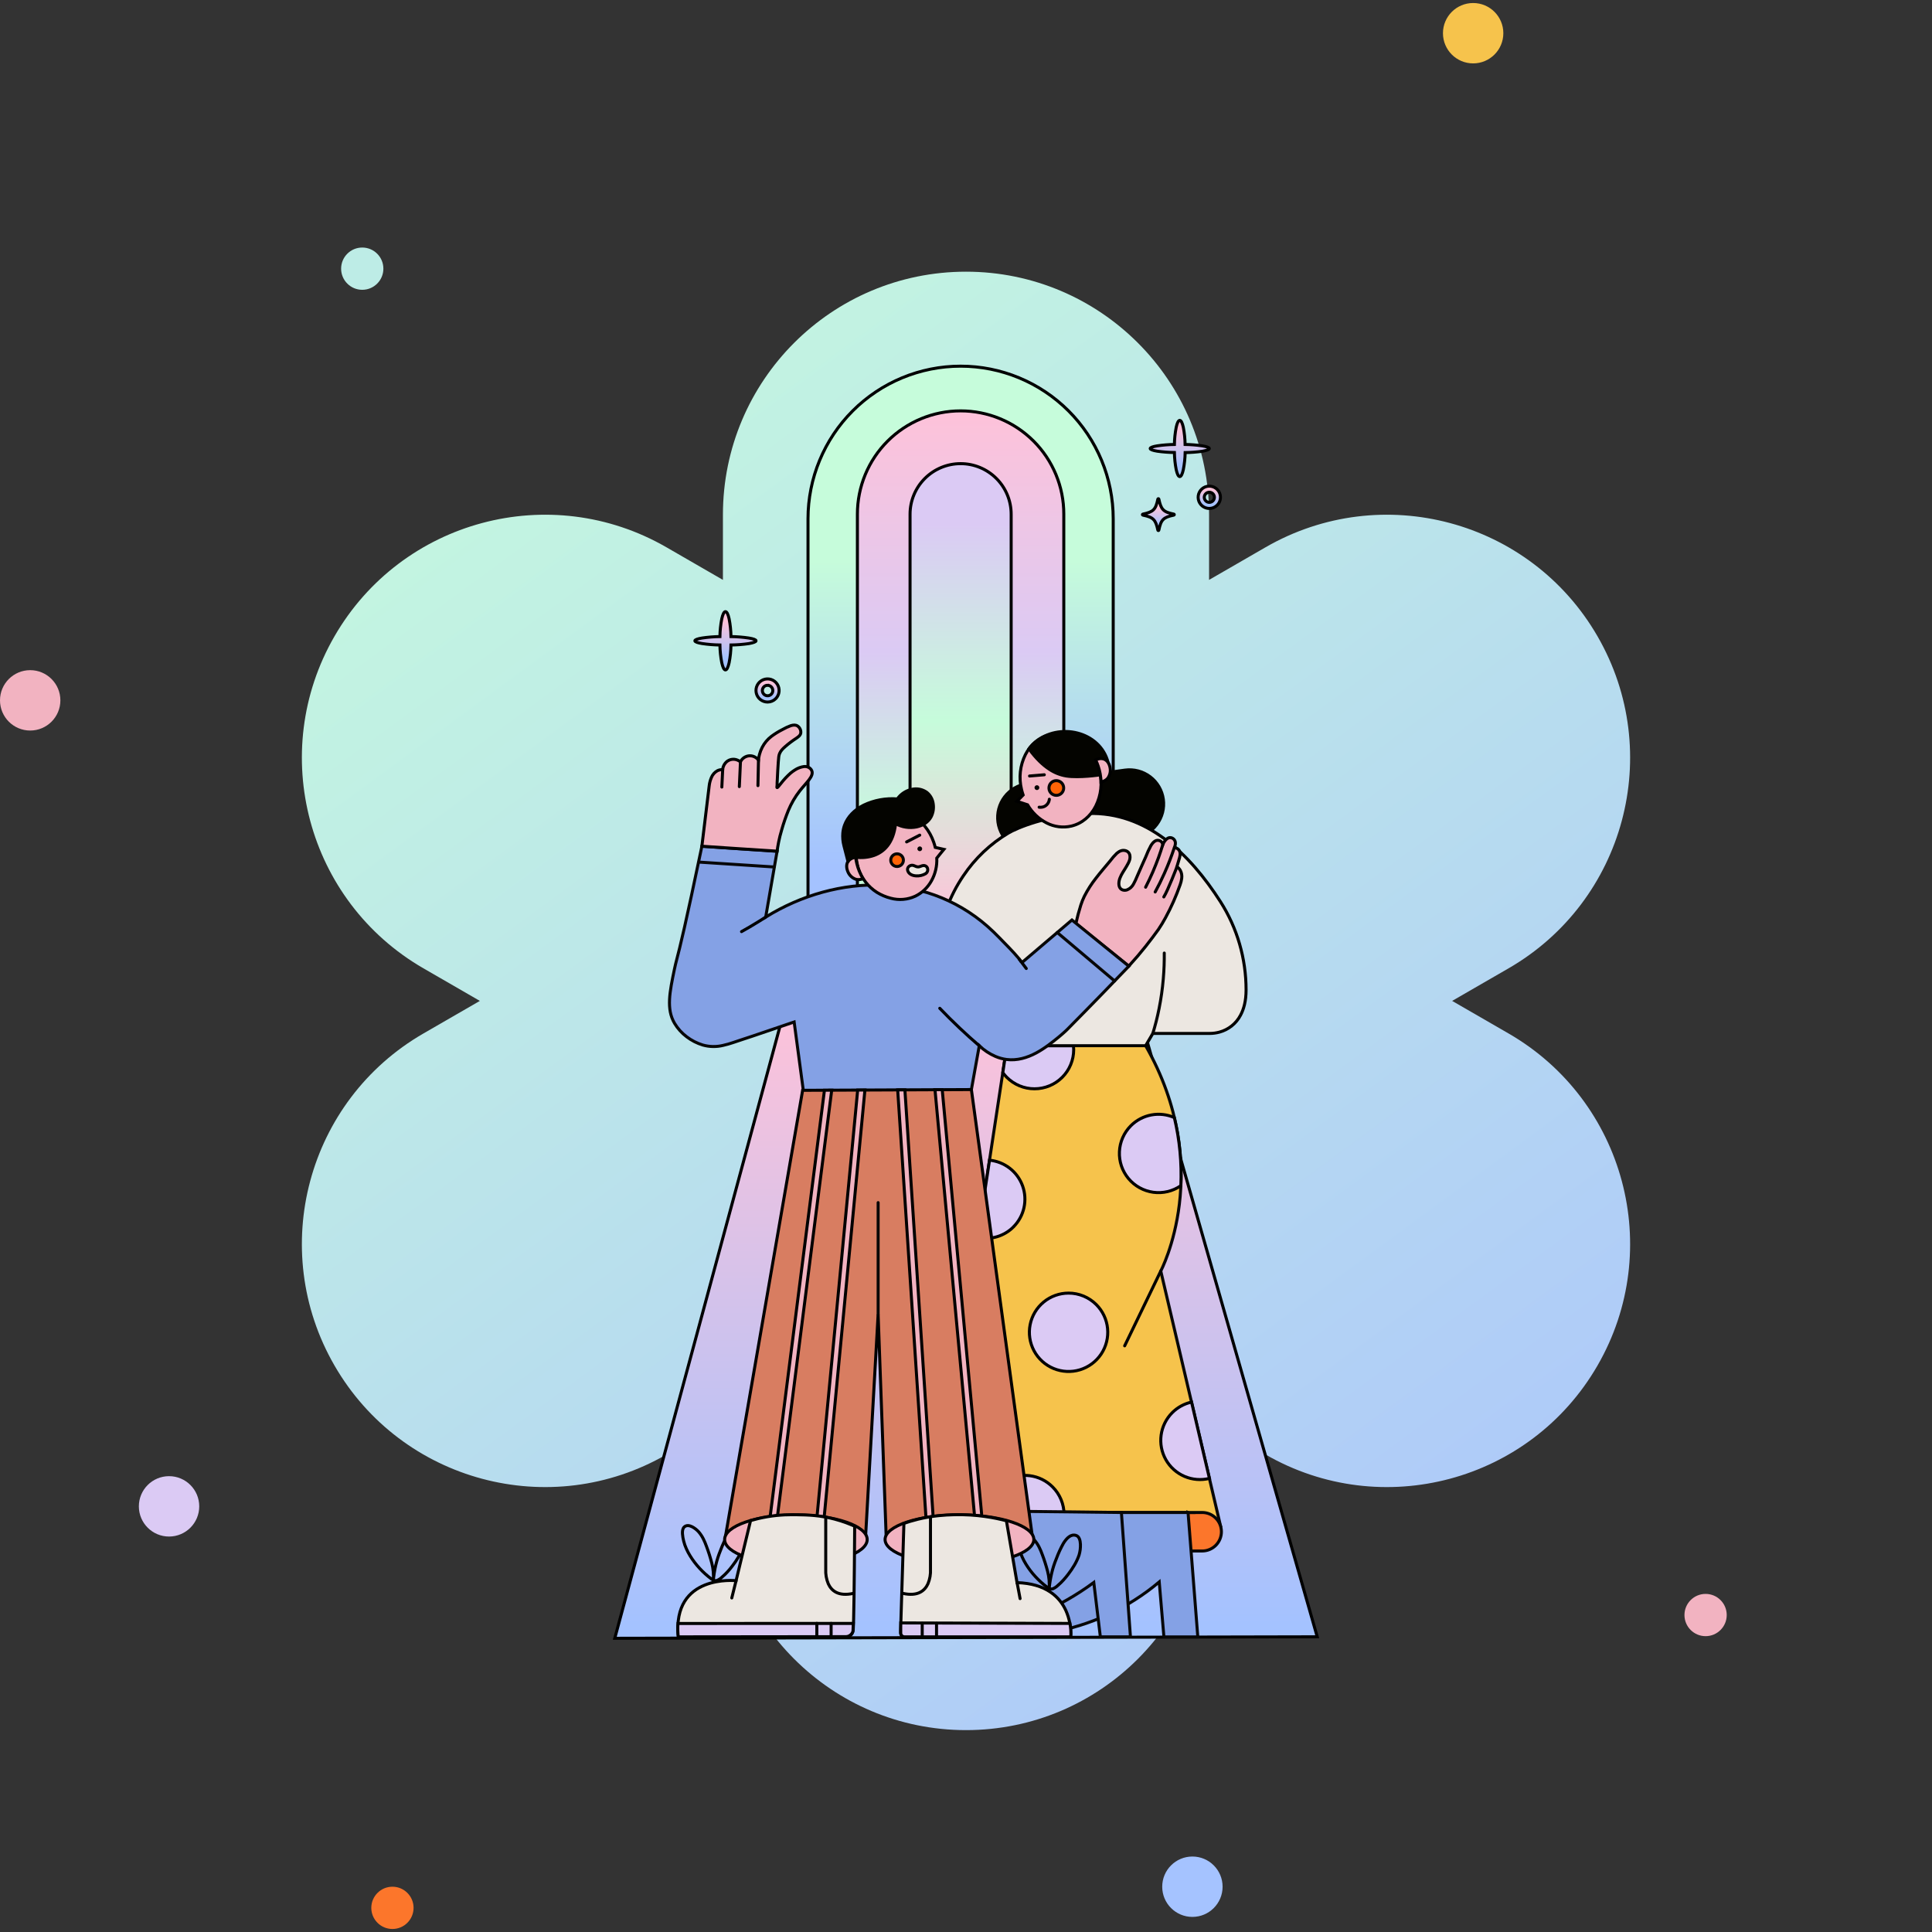 <svg width="640" height="640" viewBox="0 0 640 640" fill="none" xmlns="http://www.w3.org/2000/svg">
<rect x="0" y="0" width="640" height="640" fill="#333333" stroke="none"/>
<path fill-rule="evenodd" clip-rule="evenodd" d="M239.479 170.521C239.479 126.05 275.53 90 320 90C364.47 90 400.521 126.05 400.521 170.521V192.096L419.206 181.308C457.718 159.073 506.964 172.268 529.199 210.781C551.434 249.293 538.239 298.539 499.726 320.774L481.041 331.562L499.726 342.349C538.238 364.585 551.434 413.83 529.199 452.343C506.963 490.855 457.718 504.05 419.205 481.815L400.521 471.028V492.603C400.521 537.074 364.47 573.124 320 573.124C275.53 573.124 239.479 537.074 239.479 492.603V471.028L220.795 481.815C182.282 504.05 133.036 490.855 110.801 452.343C88.566 413.83 101.761 364.585 140.274 342.349L158.959 331.562L140.274 320.774C101.761 298.539 88.566 249.293 110.801 210.781C133.036 172.268 182.282 159.073 220.794 181.308L239.479 192.096V170.521Z" fill="url(#paint0_linear_484_2128)"/>
<path d="M318.214 121.297C331.619 121.297 344.476 126.622 353.956 136.1C363.436 145.579 368.763 158.434 368.765 171.84V305.6H267.662V171.84C267.664 158.434 272.991 145.579 282.471 136.1C291.951 126.622 304.808 121.297 318.214 121.297Z" fill="url(#paint1_linear_484_2128)" stroke="black" stroke-miterlimit="10" stroke-linecap="round"/>
<path d="M318.213 136.107C322.703 136.106 327.148 136.99 331.296 138.707C335.444 140.425 339.213 142.943 342.387 146.117C345.562 149.291 348.08 153.06 349.797 157.208C351.515 161.356 352.398 165.802 352.397 170.291V305.6H284.025V170.291C284.025 165.802 284.91 161.356 286.628 157.209C288.346 153.061 290.864 149.292 294.039 146.118C297.214 142.944 300.983 140.426 305.131 138.708C309.278 136.991 313.724 136.107 318.213 136.107Z" fill="url(#paint2_linear_484_2128)" stroke="black" stroke-miterlimit="10" stroke-linecap="round"/>
<path d="M318.214 153.589C320.413 153.588 322.591 154.021 324.623 154.862C326.655 155.704 328.501 156.937 330.056 158.492C331.612 160.047 332.845 161.894 333.687 163.926C334.528 165.958 334.961 168.136 334.96 170.335V305.6H301.467V170.335C301.468 165.894 303.233 161.635 306.373 158.495C309.514 155.355 313.773 153.59 318.214 153.589Z" fill="url(#paint3_linear_484_2128)" stroke="black" stroke-miterlimit="10" stroke-linecap="round"/>
<path d="M203.651 542.703C214.322 503.185 224.991 463.67 235.656 424.158C246.322 384.646 256.991 345.127 267.662 305.6H368.765L402.557 423.903L436.349 542.21L320 542.465L203.651 542.703Z" fill="url(#paint4_linear_484_2128)" stroke="black" stroke-miterlimit="10" stroke-linecap="round"/>
<path d="M375.695 277.532L359.521 279.772L343.346 282.016C340.374 282.426 337.36 281.639 334.967 279.828C332.575 278.017 330.999 275.33 330.586 272.358C330.383 270.884 330.473 269.385 330.85 267.946C331.227 266.508 331.883 265.157 332.782 263.972C333.681 262.787 334.805 261.791 336.089 261.04C337.373 260.29 338.793 259.8 340.266 259.598L356.441 257.358L372.611 255.114C375.583 254.704 378.597 255.491 380.989 257.302C383.382 259.113 384.958 261.8 385.371 264.772C385.78 267.745 384.993 270.758 383.182 273.151C381.372 275.544 378.685 277.119 375.713 277.532H375.695Z" fill="#040400" stroke="#040400" stroke-miterlimit="10"/>
<path d="M333.543 346.406L321.478 425.9L309.409 505.395H404.295L394.408 463.217L384.522 421.038C384.522 421.038 389.04 412.489 390.682 398.889C392.323 385.288 391.056 366.628 379.51 346.406" fill="#F6C34C"/>
<path d="M333.543 346.406L321.478 425.9L309.409 505.395H404.295L394.408 463.217L384.522 421.038C384.522 421.038 389.04 412.489 390.682 398.889C392.323 385.288 391.056 366.628 379.51 346.406" stroke="#070707" stroke-miterlimit="10" stroke-linecap="round"/>
<path d="M374.608 372.92C372.318 375.211 370.968 378.276 370.823 381.512C370.677 384.749 371.747 387.922 373.822 390.41C375.898 392.897 378.828 394.519 382.038 394.956C385.248 395.393 388.505 394.615 391.17 392.773C391.502 385.191 390.778 377.6 389.018 370.218C386.624 369.164 383.967 368.859 381.395 369.341C378.824 369.823 376.458 371.07 374.608 372.92Z" fill="#DBCAF4" stroke="black" stroke-miterlimit="10" stroke-linecap="round"/>
<path d="M342.695 360.675C346.138 360.675 349.439 359.307 351.873 356.873C354.308 354.439 355.675 351.137 355.675 347.695C355.675 347.264 355.653 346.834 355.609 346.406H333.543L332.192 355.32C332.59 355.872 333.032 356.392 333.512 356.873C334.717 358.081 336.148 359.039 337.724 359.691C339.3 360.343 340.99 360.678 342.695 360.675Z" fill="#DBCAF4" stroke="black" stroke-miterlimit="10" stroke-linecap="round"/>
<path d="M335.712 406.426C337.452 404.686 338.661 402.489 339.199 400.088C339.738 397.688 339.583 395.184 338.753 392.868C337.923 390.553 336.452 388.521 334.511 387.009C332.571 385.497 330.241 384.568 327.792 384.329L323.903 409.959C326.01 410.396 328.192 410.303 330.254 409.689C332.316 409.074 334.193 407.958 335.717 406.439L335.712 406.426Z" fill="#DBCAF4" stroke="black" stroke-miterlimit="10" stroke-linecap="round"/>
<path d="M353.977 428.36C350.974 428.36 348.064 429.401 345.742 431.306C343.421 433.212 341.832 435.863 341.246 438.808C340.661 441.753 341.114 444.81 342.53 447.459C343.946 450.107 346.236 452.183 349.01 453.332C351.785 454.481 354.872 454.633 357.745 453.761C360.619 452.889 363.101 451.048 364.77 448.551C366.438 446.054 367.189 443.056 366.895 440.067C366.6 437.079 365.279 434.285 363.155 432.161C361.951 430.955 360.52 429.998 358.945 429.345C357.37 428.693 355.682 428.358 353.977 428.36Z" fill="#DBCAF4" stroke="black" stroke-miterlimit="10" stroke-linecap="round"/>
<path d="M388.323 467.96C386.315 469.966 385.02 472.576 384.636 475.389C384.253 478.202 384.802 481.063 386.2 483.534C387.598 486.005 389.767 487.95 392.376 489.07C394.985 490.19 397.889 490.424 400.643 489.736L394.716 464.462C392.295 464.993 390.076 466.207 388.323 467.96Z" fill="#DBCAF4" stroke="black" stroke-miterlimit="10" stroke-linecap="round"/>
<path d="M348.692 492.569C346.656 490.521 343.994 489.212 341.129 488.847C338.264 488.482 335.359 489.083 332.874 490.555C330.39 492.027 328.467 494.286 327.41 496.974C326.353 499.661 326.223 502.625 327.04 505.395H351.957C352.303 504.21 352.479 502.982 352.481 501.747C352.485 500.044 352.152 498.356 351.502 496.781C350.852 495.206 349.897 493.774 348.692 492.569Z" fill="#DBCAF4" stroke="black" stroke-miterlimit="10" stroke-linecap="round"/>
<path d="M333.543 346.405H379.501L380.698 344.373L381.891 342.34H400.709C401.811 342.338 402.907 342.19 403.97 341.9C405.453 341.498 406.837 340.794 408.035 339.832C409.234 338.871 410.221 337.672 410.935 336.312C412.035 334.279 412.779 331.56 412.779 327.925C412.782 322.774 412.056 317.649 410.623 312.701C409.193 307.752 407.059 303.034 404.287 298.692C399.222 290.772 393.089 283.292 385.807 277.911C378.525 272.529 370.125 269.177 360.507 269.485C354.59 269.676 348.723 270.632 343.052 272.327C338.476 273.7 335.325 275.196 334.102 275.922C328.115 279.482 322.996 284.333 319.12 290.121C316.816 293.513 314.945 297.181 313.55 301.037C316.879 308.599 320.213 316.161 323.551 323.723C326.889 331.286 330.22 338.846 333.543 346.405Z" fill="#ECE7E1" stroke="black" stroke-miterlimit="10" stroke-linecap="round"/>
<path d="M364.264 255.471C363.389 251.557 361.155 248.08 357.959 245.659C354.98 243.459 351.359 242.535 347.777 243.375C344.196 244.215 341.371 246.666 339.677 249.975C337.892 253.565 337.441 257.673 338.405 261.565C338.476 261.873 338.555 262.172 338.643 262.471C338.731 262.77 338.828 263.065 338.924 263.351L337.899 264.403L336.874 265.45L338.634 266.022L340.394 266.598C341.887 269.171 344.086 271.263 346.73 272.626C349.235 273.915 352.114 274.279 354.861 273.656C358.434 272.815 361.268 270.36 362.962 267.056C364.756 263.471 365.217 259.365 364.264 255.471Z" fill="#F2B3C1" stroke="black" stroke-miterlimit="10" stroke-linecap="round"/>
<path d="M344.275 260.751C344.318 260.957 344.278 261.172 344.165 261.349C344.047 261.526 343.866 261.651 343.659 261.697C343.556 261.718 343.449 261.719 343.346 261.7C343.242 261.68 343.144 261.64 343.056 261.582C342.968 261.526 342.892 261.453 342.833 261.366C342.774 261.28 342.733 261.183 342.713 261.081C342.691 260.978 342.69 260.872 342.709 260.769C342.728 260.666 342.767 260.568 342.825 260.48C342.882 260.392 342.956 260.317 343.042 260.257C343.129 260.198 343.226 260.156 343.329 260.135C343.431 260.113 343.537 260.112 343.64 260.131C343.743 260.15 343.841 260.19 343.929 260.247C344.017 260.304 344.093 260.378 344.152 260.464C344.211 260.551 344.253 260.648 344.275 260.751Z" fill="#040400"/>
<path d="M347.61 264.759C347.58 265.062 347.504 265.359 347.386 265.639C347.163 266.179 346.783 266.639 346.295 266.959C345.909 267.208 345.467 267.359 345.01 267.399C344.75 267.432 344.487 267.432 344.227 267.399" stroke="black" stroke-miterlimit="10" stroke-linecap="round"/>
<path d="M341.05 257.063L343.492 256.861L345.938 256.654" stroke="black" stroke-miterlimit="10" stroke-linecap="round"/>
<path d="M352.305 260.531C352.372 260.843 352.377 261.166 352.318 261.48C352.26 261.794 352.14 262.093 351.966 262.361C351.791 262.63 351.565 262.861 351.301 263.042C351.037 263.223 350.74 263.351 350.426 263.417C350.113 263.483 349.789 263.487 349.475 263.428C349.16 263.369 348.859 263.249 348.591 263.074C348.188 262.811 347.871 262.434 347.682 261.99C347.492 261.547 347.438 261.058 347.527 260.584C347.615 260.111 347.842 259.674 348.179 259.329C348.516 258.984 348.947 258.747 349.418 258.647C350.051 258.515 350.711 258.639 351.253 258.991C351.522 259.164 351.754 259.39 351.934 259.655C352.115 259.919 352.241 260.217 352.305 260.531Z" fill="#FF6406" stroke="#070707" stroke-miterlimit="10" stroke-linecap="round"/>
<path d="M398.232 513.786H315.424C314.586 513.786 313.757 513.621 312.983 513.3C312.209 512.979 311.506 512.509 310.914 511.917C310.322 511.324 309.853 510.621 309.532 509.847C309.212 509.073 309.048 508.244 309.048 507.406C309.048 506.568 309.212 505.739 309.532 504.965C309.853 504.192 310.322 503.488 310.914 502.896C311.507 502.304 312.21 501.835 312.983 501.514C313.757 501.194 314.587 501.03 315.424 501.03H398.232C399.069 501.03 399.899 501.194 400.672 501.514C401.446 501.835 402.149 502.304 402.741 502.896C403.334 503.488 403.803 504.192 404.123 504.965C404.444 505.739 404.608 506.568 404.608 507.406C404.608 508.244 404.444 509.073 404.123 509.847C403.803 510.621 403.334 511.324 402.742 511.917C402.15 512.509 401.447 512.979 400.673 513.3C399.899 513.621 399.07 513.786 398.232 513.786Z" fill="#FC762B" stroke="#070707" stroke-miterlimit="10" stroke-linecap="round"/>
<path d="M340.847 248.061C343.219 251.335 345.507 253.46 347.606 254.828C349.302 255.969 351.224 256.732 353.242 257.063C355.345 257.389 358.139 257.297 360.405 257.125C362.671 256.953 364.414 256.685 364.414 256.685C364.414 256.685 364.343 256.337 364.242 255.871C364.141 255.405 364.013 254.828 363.894 254.371C363.806 254.036 363.688 253.64 363.534 253.191C363.38 252.743 363.182 252.25 362.935 251.717C363.184 251.564 363.454 251.447 363.736 251.37C364.262 251.22 364.82 251.22 365.346 251.37C365.808 251.498 366.232 251.735 366.583 252.061C366.784 252.241 366.958 252.448 367.102 252.677C365.782 247.427 361.672 244.044 356.925 242.825C352.177 241.606 346.77 242.548 342.805 245.949C342.394 246.299 342.008 246.677 341.648 247.08C341.322 247.436 341.058 247.775 340.847 248.061Z" fill="#040400" stroke="#040400" stroke-miterlimit="10"/>
<path d="M393.555 501.03L395.174 521.64L396.789 542.241H385.56C385.302 539.208 385.044 536.175 384.786 533.141C384.527 530.108 384.269 527.075 384.011 524.042C373.628 532.791 361.085 538.589 347.694 540.828C342.462 541.715 337.157 542.086 331.854 541.937C335.811 539.738 339.526 537.13 342.937 534.153C347.94 529.796 352.194 524.647 355.53 518.912C357.313 515.835 358.82 512.606 360.031 509.263C361.004 506.581 361.789 503.834 362.381 501.043H393.586L393.555 501.03Z" fill="#84A1E5" stroke="#070707" stroke-miterlimit="10" stroke-linecap="round"/>
<path d="M371.001 290.86C370.882 291.167 370.791 291.483 370.728 291.806C370.662 292.13 370.631 292.461 370.635 292.791C370.642 293.073 370.686 293.353 370.767 293.623C370.847 293.889 370.986 294.134 371.172 294.34C371.445 294.628 371.806 294.817 372.197 294.877C372.594 294.944 373.002 294.907 373.381 294.771C374.279 294.406 375.021 293.736 375.475 292.879C375.944 292.027 376.357 291.145 376.712 290.239L378.124 287.019C378.595 285.945 379.07 284.876 379.559 283.811C380.037 282.539 380.605 281.303 381.257 280.111C382.049 278.821 383.079 277.911 384.377 278.584C384.627 278.722 384.833 278.928 384.971 279.178C385.074 279.351 385.153 279.537 385.204 279.732C385.386 279.31 385.618 278.911 385.895 278.544C386.335 277.959 386.986 277.396 387.787 277.484C388.194 277.531 388.572 277.72 388.856 278.016C389.14 278.312 389.316 278.695 389.357 279.103C389.376 279.358 389.36 279.614 389.309 279.864C389.242 280.201 389.136 280.529 388.992 280.841C389.049 280.705 389.278 280.762 389.511 280.841C389.698 280.927 389.878 281.023 390.053 281.131C390.273 281.27 390.461 281.455 390.603 281.673C390.744 281.89 390.842 282.132 390.893 282.385C390.943 282.669 390.952 282.958 390.919 283.243C390.888 283.531 390.832 283.815 390.752 284.093C390.616 284.594 390.466 285.087 390.312 285.584C390.158 286.081 390.017 286.579 389.872 287.085C390.069 287.225 390.253 287.383 390.422 287.555C390.645 287.786 390.839 288.043 390.999 288.321C391.422 289.122 391.584 290.037 391.461 290.935C391.37 291.668 391.194 292.389 390.937 293.082C389.621 296.845 388.002 300.496 386.097 303.998C385.374 305.349 384.58 306.661 383.717 307.927C382.533 309.582 381.138 311.447 379.51 313.498C377.882 315.548 376.025 317.735 373.927 320.036L361.866 310.352L356.406 305.952C356.406 305.952 356.547 305.327 356.714 304.632C356.881 303.937 357.07 303.145 357.154 302.823C357.449 301.803 357.726 300.808 358.034 299.823C358.353 298.825 358.742 297.852 359.2 296.91C360.301 294.752 361.614 292.709 363.12 290.811C364.594 288.897 366.2 287.067 367.731 285.215C368.404 284.307 369.149 283.455 369.958 282.667C370.838 281.906 371.85 281.435 373.038 281.849C373.328 281.947 373.589 282.116 373.798 282.341C374.006 282.565 374.157 282.837 374.235 283.133C374.386 283.736 374.363 284.369 374.169 284.959C374.053 285.315 373.906 285.66 373.729 285.989C373.557 286.323 373.372 286.649 373.187 286.97C372.835 287.591 372.417 288.215 372.021 288.862C371.619 289.495 371.277 290.163 371.001 290.86Z" fill="#F2B3C1" stroke="black" stroke-miterlimit="10" stroke-linecap="round"/>
<path d="M373.944 320.067L364.519 312.415L355.09 304.759L346.73 311.883L338.37 319.002C338.678 318.743 336.61 316.384 334.318 313.991C332.025 311.597 329.596 309.151 329.174 308.759C318.777 298.679 305.854 293.768 292.526 293.209C279.199 292.651 265.528 296.452 253.648 303.8L255.531 292.901L257.419 282.003L244.962 281.167L232.51 280.331C229.765 293.473 227.987 301.697 226.716 307.307C225.444 312.917 224.687 315.909 223.988 318.584C223.961 318.681 223.886 318.967 223.785 319.394C223.684 319.821 223.552 320.388 223.416 321.044C222.624 324.859 221.937 328.159 221.796 331.102C221.656 334.046 222.06 336.615 223.451 338.978C224.487 340.711 225.85 342.226 227.464 343.44C229.066 344.664 230.875 345.591 232.805 346.177C235.008 346.801 237.336 346.842 239.559 346.295C241.759 345.825 243.893 344.975 246.12 344.271C247 343.985 247.558 343.809 249.068 343.299C250.577 342.789 253.058 341.953 257.824 340.329L260.82 339.308L263.073 338.547C263.659 342.868 264.237 347.187 264.806 351.505C265.375 355.823 265.953 360.141 266.54 364.459L293.86 364.384L321.184 364.305C321.715 361.327 322.248 358.347 322.785 355.364C323.322 352.381 323.86 349.395 324.4 346.405C325.964 347.9 327.782 349.104 329.768 349.961C330.945 350.464 332.186 350.803 333.455 350.968C336.975 351.408 340.306 350.379 343.241 348.808C346.176 347.237 348.723 345.147 350.721 343.528C351.552 342.855 352.252 342.208 352.802 341.719C353.352 341.231 353.748 340.809 353.972 340.58C357.616 336.901 361.378 333.056 364.849 329.487C368.321 325.919 371.48 322.632 373.944 320.067Z" fill="#84A1E5" stroke="#070707" stroke-miterlimit="10" stroke-linecap="round"/>
<path d="M385.203 279.745C384.763 281.145 384.323 282.601 383.765 284.101C383.206 285.602 382.612 287.151 381.93 288.739C381.534 289.654 381.133 290.542 380.729 291.401C380.324 292.259 379.91 293.091 379.501 293.896" stroke="black" stroke-miterlimit="10" stroke-linecap="round"/>
<path d="M388.992 280.854C388.552 282.174 388.072 283.534 387.531 284.942C386.99 286.35 386.387 287.806 385.723 289.293C385.224 290.408 384.719 291.48 384.209 292.51C383.699 293.535 383.184 294.525 382.669 295.471" stroke="black" stroke-miterlimit="10" stroke-linecap="round"/>
<path d="M389.885 287.12C389.885 287.12 389.137 289.082 388.218 291.313C387.298 293.544 386.211 296.047 385.529 297.121" stroke="black" stroke-miterlimit="10" stroke-linecap="round"/>
<path d="M337.631 317.722L338.797 319.275C339.188 319.79 339.576 320.309 339.967 320.828" stroke="black" stroke-miterlimit="10" stroke-linecap="round"/>
<path d="M311.31 334.011C312.34 335.09 313.409 336.18 314.518 337.28C315.626 338.38 316.772 339.49 317.954 340.611C319.045 341.645 320.128 342.639 321.201 343.607C322.275 344.575 323.335 345.504 324.387 346.406" stroke="black" stroke-miterlimit="10" stroke-linecap="round"/>
<path d="M245.64 308.609C246.52 308.125 247.4 307.624 248.28 307.105C249.16 306.585 250.058 306.046 250.973 305.485C251.413 305.213 251.853 304.935 252.293 304.663L253.56 303.84" stroke="black" stroke-miterlimit="10" stroke-linecap="round"/>
<path d="M371.48 501.03L372.976 521.627L374.477 542.227H364.506L363.419 533.221L362.333 524.214C359.485 526.315 356.515 528.247 353.44 530C344.767 534.924 335.333 538.367 325.527 540.186C321.313 540.97 317.049 541.454 312.767 541.633C314.827 540.309 316.802 538.857 318.68 537.286C320.93 535.4 323.03 533.34 324.959 531.126C329.375 526.055 332.864 520.246 335.268 513.966C336.925 509.675 338.105 505.214 338.788 500.665L355.152 500.837L371.48 501.03Z" fill="#84A1E5" stroke="#070707" stroke-miterlimit="10" stroke-linecap="round"/>
<path d="M284.36 287.806C283.276 284.227 283.308 280.402 284.453 276.841C285.623 273.225 287.973 270.096 291.642 268.794C295.087 267.571 298.783 268.094 301.973 269.933C305.405 271.977 307.998 275.174 309.291 278.953C309.396 279.248 309.493 279.547 309.581 279.833C309.669 280.119 309.748 280.427 309.819 280.713L311.244 281.039L312.67 281.365L311.491 282.799L310.32 284.26C310.448 286.882 309.838 289.487 308.56 291.779C307.35 293.977 305.493 295.748 303.241 296.853C300.689 298.04 297.8 298.288 295.083 297.552C293.457 297.142 291.903 296.484 290.476 295.603C287.614 293.771 285.458 291.022 284.36 287.806Z" fill="#F2B3C1" stroke="black" stroke-miterlimit="10" stroke-linecap="round"/>
<path d="M285.9 291.08C285.689 290.732 285.46 290.35 285.271 289.94C285.082 289.531 284.857 289.091 284.664 288.62C284.326 287.805 284.051 286.965 283.841 286.108C283.667 285.399 283.534 284.681 283.445 283.956C283.022 284.016 282.609 284.131 282.217 284.299C281.681 284.524 281.222 284.9 280.897 285.382C280.303 286.315 280.365 287.582 280.858 288.735C281.082 289.303 281.423 289.819 281.858 290.248C282.292 290.678 282.812 291.012 283.383 291.229C283.851 291.374 284.345 291.416 284.831 291.353C285.197 291.305 285.556 291.214 285.9 291.08Z" fill="#F2B3C1" stroke="black" stroke-miterlimit="10" stroke-linecap="round"/>
<path d="M303.94 281.453C304.016 281.648 304.167 281.806 304.358 281.893C304.501 281.957 304.66 281.976 304.815 281.95C304.97 281.924 305.113 281.852 305.228 281.745C305.342 281.637 305.422 281.498 305.457 281.345C305.493 281.192 305.482 281.032 305.427 280.885C305.351 280.689 305.201 280.531 305.009 280.445C304.813 280.366 304.594 280.366 304.397 280.445C304.299 280.486 304.209 280.545 304.133 280.621C304.058 280.696 303.998 280.786 303.957 280.885C303.882 281.066 303.876 281.268 303.94 281.453Z" fill="#040400"/>
<path d="M304.67 276.652L302.497 277.774L300.328 278.892" stroke="black" stroke-miterlimit="10" stroke-linecap="round"/>
<path d="M353.845 521.512C354.592 520.545 355.278 519.533 355.9 518.481C356.524 517.429 357.041 516.318 357.444 515.163C357.795 513.997 357.952 512.781 357.91 511.564C357.853 510.2 357.47 508.924 356.428 508.625C354.747 508.105 353.348 509.505 352.261 511.265C351.348 512.899 350.565 514.603 349.92 516.36C349.264 517.942 348.74 519.575 348.354 521.244C347.971 522.914 347.699 524.607 347.54 526.313C347.691 524.375 347.522 522.426 347.038 520.544C346.551 518.665 345.963 516.813 345.278 514.996C344.982 514.145 344.631 513.315 344.226 512.51C343.823 511.704 343.325 510.949 342.744 510.261C342.111 509.541 341.35 508.944 340.5 508.501C339.584 508.061 338.612 507.916 337.89 508.616C337.389 509.104 337.279 509.971 337.327 510.864C337.39 511.678 337.526 512.485 337.732 513.275C337.948 514.141 338.242 514.985 338.612 515.797C338.975 516.61 339.393 517.398 339.862 518.155C340.773 519.633 341.827 521.018 343.008 522.291C344.187 523.566 345.478 524.733 346.866 525.776C347.628 526.352 348.186 526.475 348.754 526.313C349.411 526.031 350.009 525.626 350.514 525.12C351.139 524.589 351.727 524.016 352.274 523.404C352.828 522.801 353.348 522.163 353.845 521.512Z" stroke="black" stroke-miterlimit="10" stroke-linecap="round"/>
<path d="M295.206 285.69C295.329 286.012 295.529 286.3 295.79 286.526C296.05 286.753 296.362 286.912 296.699 286.989C297.035 287.066 297.385 287.059 297.718 286.968C298.051 286.877 298.357 286.706 298.608 286.469C298.859 286.232 299.047 285.937 299.157 285.61C299.267 285.283 299.294 284.933 299.237 284.593C299.179 284.253 299.039 283.932 298.827 283.659C298.616 283.386 298.341 283.169 298.026 283.028C297.518 282.801 296.941 282.783 296.42 282.979C295.901 283.179 295.482 283.577 295.255 284.084C295.027 284.592 295.01 285.169 295.206 285.69Z" fill="#FF6406" stroke="#070707" stroke-miterlimit="10" stroke-linecap="round"/>
<path d="M242.595 518.753C243.343 517.786 244.031 516.774 244.654 515.722C245.279 514.671 245.795 513.56 246.194 512.404C246.547 511.238 246.706 510.022 246.665 508.805C246.608 507.441 246.225 506.165 245.182 505.866C243.501 505.347 242.102 506.746 241.015 508.506C240.103 510.141 239.319 511.845 238.67 513.601C238.018 515.184 237.496 516.817 237.108 518.485C236.723 520.154 236.451 521.848 236.294 523.554C236.445 521.618 236.274 519.67 235.788 517.79C235.302 515.91 234.714 514.058 234.028 512.241C233.731 511.39 233.38 510.558 232.977 509.751C232.572 508.946 232.075 508.191 231.494 507.503C230.86 506.782 230.097 506.185 229.245 505.743C228.335 505.303 227.362 505.157 226.636 505.857C226.135 506.345 226.025 507.212 226.077 508.105C226.14 508.92 226.276 509.727 226.482 510.517C226.696 511.383 226.99 512.227 227.362 513.038C227.725 513.851 228.143 514.639 228.612 515.396C229.522 516.875 230.576 518.26 231.758 519.532C232.937 520.809 234.228 521.977 235.617 523.021C236.378 523.593 236.937 523.717 237.504 523.554C238.163 523.275 238.761 522.87 239.264 522.361C239.889 521.832 240.477 521.26 241.024 520.65C241.579 520.043 242.12 519.405 242.595 518.753Z" stroke="black" stroke-miterlimit="10" stroke-linecap="round"/>
<path d="M302.84 286.781C303.051 286.89 303.27 286.981 303.496 287.054C303.722 287.131 303.96 287.168 304.2 287.164C304.484 287.142 304.762 287.07 305.022 286.953C305.283 286.837 305.558 286.76 305.841 286.724C306.159 286.686 306.48 286.766 306.743 286.947C307.007 287.128 307.196 287.399 307.275 287.709C307.363 288.018 307.351 288.347 307.241 288.649C307.131 288.951 306.929 289.21 306.664 289.39C305.685 289.967 304.553 290.23 303.421 290.143C302.228 290.059 301.128 289.584 300.728 288.528C300.614 288.254 300.595 287.95 300.675 287.664C300.754 287.378 300.928 287.128 301.168 286.953C301.404 286.772 301.685 286.661 301.98 286.631C302.275 286.6 302.573 286.652 302.84 286.781Z" fill="#ECE7E1" stroke="black" stroke-miterlimit="10" stroke-linecap="round"/>
<path d="M283.445 283.956C285.489 284.245 287.573 284.046 289.526 283.375C292.658 282.258 295.963 279.481 296.671 272.855C298.81 274.028 301.295 274.405 303.685 273.92C305.806 273.449 307.553 272.248 308.441 270.593C309.112 269.286 309.358 267.802 309.145 266.347C308.972 264.828 308.207 263.439 307.016 262.48C306.313 261.974 305.51 261.622 304.662 261.449C303.813 261.275 302.937 261.283 302.092 261.472C300.133 261.879 298.403 263.016 297.252 264.653C293.425 264.349 289.586 265.057 286.12 266.708C283.04 268.253 280.792 270.558 279.771 273.339C279.467 274.177 279.273 275.051 279.195 275.939C279.081 277.337 279.2 278.743 279.547 280.102L280.228 282.742L280.906 285.382C281.098 285.117 281.325 284.879 281.579 284.673C282.103 284.231 282.76 283.979 283.445 283.956Z" fill="#040400" stroke="#040400" stroke-miterlimit="10"/>
<path d="M265.88 361.181C261.638 385.692 257.398 410.201 253.159 434.709C248.921 459.217 244.682 483.727 240.443 508.238H286.78C287.466 496.108 288.151 483.976 288.835 471.841C289.518 459.706 290.203 447.572 290.889 435.44L292.209 471.841L293.529 508.238H341.877L331.831 434.586L321.786 360.934L293.842 361.058L265.88 361.181Z" fill="#D87D61" stroke="black" stroke-miterlimit="10" stroke-linecap="round"/>
<path d="M274.315 361.146H273.109L263.39 437.472L254.378 508.238H256.781L265.752 437.776L275.516 361.137L274.315 361.146Z" fill="#F2B3C1" stroke="black" stroke-miterlimit="10" stroke-linecap="round"/>
<path d="M284.118 361.101L276.796 437.912L270.091 508.237H272.48L279.168 438.141L286.516 361.088H285.315L284.118 361.101Z" fill="#F2B3C1" stroke="black" stroke-miterlimit="10" stroke-linecap="round"/>
<path d="M299.76 361.04H298.567H297.371L302.505 438.656L307.103 508.238H309.493L304.886 438.48L299.76 361.04Z" fill="#F2B3C1" stroke="black" stroke-miterlimit="10" stroke-linecap="round"/>
<path d="M319.305 438.251L312.124 360.978H309.73L316.92 438.48L323.401 508.246H325.795L319.305 438.251Z" fill="#F2B3C1" stroke="black" stroke-miterlimit="10" stroke-linecap="round"/>
<path d="M287.268 509.984C287.268 512.241 284.628 514.283 280.351 515.761C276.075 517.24 270.17 518.151 263.631 518.151C257.093 518.151 251.223 517.24 246.96 515.761C242.696 514.283 240.043 512.241 240.043 509.984C240.043 507.727 242.683 505.69 246.96 504.211C251.237 502.733 257.128 501.84 263.649 501.84C270.17 501.84 276.075 502.755 280.369 504.233C284.663 505.712 287.268 507.731 287.268 509.984Z" fill="#F2B3C1" stroke="black" stroke-miterlimit="10" stroke-linecap="round"/>
<path d="M342.471 509.984C342.471 512.241 339.717 514.283 335.255 515.761C330.793 517.24 324.638 518.151 317.831 518.151C311.024 518.151 304.869 517.24 300.407 515.761C295.945 514.283 293.191 512.241 293.191 509.984C293.191 507.727 295.95 505.69 300.407 504.211C304.864 502.733 311.029 501.818 317.831 501.818C324.633 501.818 330.798 502.733 335.255 504.211C339.712 505.69 342.471 507.731 342.471 509.984Z" fill="#F2B3C1" stroke="black" stroke-miterlimit="10" stroke-linecap="round"/>
<path d="M248.637 503.71L246.234 513.667C245.436 516.985 244.637 520.304 243.836 523.624C243.836 523.624 238.556 523.035 233.487 525.067C228.419 527.1 223.649 531.747 224.687 542.227H280.259C280.579 542.228 280.895 542.164 281.188 542.038C281.472 541.919 281.731 541.746 281.949 541.528C282.209 541.261 282.401 540.935 282.508 540.577C282.579 540.336 282.626 540.089 282.649 539.838C282.728 539.029 282.816 535.17 282.904 529.16C282.992 523.149 283.062 514.996 283.124 505.584C282.354 505.237 281.408 504.836 280.308 504.432C279.208 504.027 277.949 503.618 276.555 503.248C274.311 502.651 272.021 502.244 269.708 502.033C267.64 501.835 265.748 501.805 264.023 501.778C262.901 501.778 261.533 501.743 259.914 501.818C258.038 501.908 256.17 502.107 254.317 502.412C253.155 502.605 252.095 502.825 251.145 503.05C250.194 503.274 249.345 503.503 248.637 503.71Z" fill="#ECE7E1" stroke="black" stroke-miterlimit="10" stroke-linecap="round"/>
<path d="M299.434 504.647C299.352 507.384 299.267 510.121 299.179 512.858L298.928 521.064C298.826 524.29 298.726 527.507 298.629 530.713C298.532 533.919 298.433 537.137 298.33 540.366C298.318 540.533 298.318 540.701 298.33 540.868C298.341 541.16 298.419 541.446 298.559 541.704C298.676 541.878 298.848 542.008 299.047 542.074C299.395 542.195 299.762 542.247 300.13 542.228H354.69C354.849 539.222 354.294 536.221 353.07 533.472C351.051 529.072 346.602 524.562 336.905 524.267C336.318 520.852 335.731 517.436 335.145 514.019L333.385 503.776C332.426 503.525 331.343 503.266 330.146 503.019C328.95 502.773 327.643 502.54 326.23 502.346C324.818 502.152 323.265 501.976 321.492 501.866C319.718 501.756 317.76 501.712 315.648 501.783C314.456 501.818 312.841 501.875 310.888 502.082C308.59 502.323 306.311 502.72 304.068 503.27C303.104 503.508 302.224 503.75 301.428 503.987C300.631 504.225 300.002 504.449 299.434 504.647Z" fill="#ECE7E1" stroke="black" stroke-miterlimit="10" stroke-linecap="round"/>
<path d="M242.415 529.34L243.123 526.484L243.836 523.624" stroke="black" stroke-miterlimit="10" stroke-linecap="round"/>
<path d="M354.426 537.775L326.411 537.695L298.4 537.616C298.4 538.171 298.4 538.725 298.378 539.279V540.943C298.377 541.11 298.408 541.277 298.471 541.432C298.534 541.588 298.627 541.729 298.745 541.849C298.862 541.968 299.003 542.063 299.157 542.128C299.312 542.193 299.478 542.227 299.646 542.227H354.712C354.734 541.893 354.747 541.537 354.747 541.163C354.747 540.789 354.747 540.384 354.712 539.97C354.676 539.557 354.646 539.174 354.597 538.809C354.549 538.443 354.487 538.096 354.426 537.775Z" fill="#DBCAF4" stroke="black" stroke-miterlimit="10" stroke-linecap="round"/>
<path d="M224.595 537.801L253.635 537.779H282.675L282.622 538.989L282.574 540.199C282.541 540.402 282.48 540.599 282.393 540.784C282.236 541.11 282.005 541.394 281.72 541.616C281.451 541.84 281.135 542.003 280.796 542.091C280.6 542.141 280.399 542.166 280.198 542.166C271.367 542.192 261.902 542.197 252.438 542.197C242.974 542.197 233.518 542.197 224.683 542.227C224.643 541.911 224.612 541.576 224.586 541.229C224.56 540.881 224.542 540.52 224.533 540.146C224.524 539.772 224.533 539.315 224.533 538.923C224.533 538.531 224.568 538.157 224.595 537.801Z" fill="#DBCAF4" stroke="black" stroke-miterlimit="10" stroke-linecap="round"/>
<path d="M336.962 524.491L337.442 527.021L337.917 529.555" stroke="black" stroke-miterlimit="10" stroke-linecap="round"/>
<path d="M400.603 148.577C400.603 148.243 399.723 147.935 398.302 147.697C396.408 147.418 394.497 147.264 392.582 147.235C392.553 145.326 392.354 143.424 391.988 141.55C391.671 140.12 391.262 139.253 390.809 139.253C390.356 139.253 389.929 140.133 389.634 141.55C389.266 143.424 389.066 145.326 389.036 147.235C387.121 147.264 385.21 147.418 383.316 147.697C381.881 147.939 381.015 148.247 381.015 148.577C381.015 148.907 381.895 149.219 383.316 149.457C385.211 149.728 387.122 149.875 389.036 149.897C389.066 151.806 389.266 153.708 389.634 155.582C389.947 157.012 390.36 157.879 390.809 157.879C391.258 157.879 391.689 156.999 391.988 155.582C392.359 153.717 392.564 151.824 392.6 149.923C394.514 149.902 396.425 149.755 398.32 149.483C399.737 149.219 400.603 148.911 400.603 148.577Z" fill="url(#paint5_linear_484_2128)" stroke="black" stroke-miterlimit="10" stroke-linecap="round"/>
<path d="M250.449 212.267C250.449 211.92 249.569 211.603 248.069 211.356C246.107 211.066 244.129 210.905 242.146 210.872C242.118 208.898 241.912 206.931 241.53 204.994C241.205 203.511 240.778 202.614 240.311 202.614C239.845 202.614 239.431 203.494 239.097 204.994C238.715 206.931 238.509 208.898 238.481 210.872C236.498 210.904 234.52 211.066 232.559 211.356C231.071 211.603 230.178 211.92 230.178 212.267C230.178 212.615 231.058 212.936 232.559 213.182C234.52 213.473 236.498 213.633 238.481 213.662C238.509 215.637 238.715 217.606 239.097 219.545C239.423 221.023 239.845 221.921 240.311 221.921C240.778 221.921 241.191 221.041 241.53 219.545C241.912 217.606 242.118 215.637 242.146 213.662C244.128 213.639 246.107 213.484 248.069 213.2C249.551 212.936 250.449 212.615 250.449 212.267Z" fill="url(#paint6_linear_484_2128)" stroke="black" stroke-miterlimit="10" stroke-linecap="round"/>
<path d="M388.856 170.639C387.126 170.995 386.066 171.369 385.336 172.091C384.605 172.812 384.24 173.873 383.884 175.611C383.877 175.65 383.857 175.685 383.827 175.711C383.797 175.737 383.758 175.751 383.719 175.751C383.679 175.751 383.641 175.737 383.61 175.711C383.58 175.685 383.56 175.65 383.554 175.611C383.197 173.882 382.823 172.817 382.102 172.091C381.38 171.365 380.342 170.995 378.582 170.639C378.542 170.632 378.507 170.612 378.481 170.582C378.456 170.552 378.441 170.513 378.441 170.474C378.441 170.434 378.456 170.396 378.481 170.365C378.507 170.335 378.542 170.315 378.582 170.309C380.311 169.952 381.376 169.574 382.102 168.857C382.828 168.139 383.197 167.097 383.554 165.337C383.56 165.298 383.58 165.262 383.61 165.236C383.641 165.211 383.679 165.197 383.719 165.197C383.758 165.197 383.797 165.211 383.827 165.236C383.857 165.262 383.877 165.298 383.884 165.337C384.24 167.066 384.618 168.126 385.336 168.857C386.053 169.587 387.096 169.952 388.856 170.309C388.895 170.315 388.93 170.335 388.956 170.365C388.982 170.396 388.996 170.434 388.996 170.474C388.996 170.513 388.982 170.552 388.956 170.582C388.93 170.612 388.895 170.632 388.856 170.639Z" fill="url(#paint7_linear_484_2128)" stroke="black" stroke-miterlimit="10" stroke-linecap="round"/>
<path d="M400.603 168.43C399.748 168.431 398.919 168.135 398.257 167.593C397.596 167.051 397.142 166.297 396.975 165.458C396.807 164.619 396.936 163.748 397.339 162.994C397.741 162.239 398.393 161.648 399.183 161.32C399.973 160.992 400.852 160.949 401.671 161.197C402.489 161.445 403.197 161.969 403.672 162.68C404.147 163.391 404.361 164.245 404.278 165.096C404.194 165.947 403.817 166.743 403.213 167.347C402.87 167.691 402.464 167.963 402.016 168.149C401.568 168.334 401.088 168.43 400.603 168.43ZM400.603 163.066C400.384 163.066 400.166 163.109 399.963 163.192C399.76 163.276 399.575 163.399 399.42 163.555C399.265 163.71 399.141 163.895 399.058 164.098C398.974 164.301 398.931 164.519 398.931 164.738C398.93 164.957 398.973 165.175 399.057 165.377C399.141 165.58 399.264 165.763 399.42 165.917C399.575 166.074 399.759 166.198 399.962 166.282C400.166 166.367 400.383 166.41 400.603 166.41C401.046 166.408 401.47 166.231 401.783 165.918C402.096 165.605 402.273 165.181 402.275 164.738C402.275 164.518 402.232 164.3 402.147 164.097C402.063 163.894 401.939 163.71 401.783 163.555C401.629 163.399 401.445 163.275 401.242 163.191C401.04 163.108 400.823 163.065 400.603 163.066Z" fill="url(#paint8_linear_484_2128)" stroke="black" stroke-miterlimit="10" stroke-linecap="round"/>
<path d="M254.268 232.56C253.381 232.562 252.521 232.256 251.835 231.694C251.148 231.133 250.677 230.351 250.503 229.481C250.329 228.611 250.461 227.708 250.879 226.925C251.296 226.142 251.972 225.528 252.791 225.188C253.61 224.848 254.522 224.803 255.371 225.059C256.22 225.316 256.953 225.86 257.446 226.597C257.939 227.334 258.161 228.22 258.075 229.103C257.988 229.986 257.597 230.811 256.97 231.438C256.616 231.794 256.195 232.076 255.731 232.269C255.268 232.461 254.771 232.56 254.268 232.56ZM254.268 227.007C253.809 227.008 253.37 227.191 253.045 227.516C252.721 227.841 252.539 228.282 252.539 228.741C252.538 229.027 252.607 229.309 252.741 229.561C252.874 229.814 253.068 230.03 253.306 230.189C253.543 230.349 253.816 230.447 254.101 230.475C254.385 230.504 254.672 230.461 254.936 230.352C255.201 230.242 255.434 230.069 255.615 229.848C255.796 229.627 255.919 229.364 255.974 229.084C256.029 228.803 256.014 228.513 255.93 228.24C255.845 227.967 255.695 227.719 255.492 227.518C255.331 227.357 255.141 227.23 254.931 227.144C254.721 227.057 254.495 227.014 254.268 227.016V227.007Z" fill="url(#paint9_linear_484_2128)" stroke="black" stroke-miterlimit="10" stroke-linecap="round"/>
<path d="M384.522 421.038L378.542 433.429L372.558 445.824" stroke="black" stroke-miterlimit="10" stroke-linecap="round"/>
<path d="M257.427 281.963C257.537 281.14 257.696 280.106 257.938 278.909C258.18 277.713 258.505 276.353 258.95 274.883C259.567 272.711 260.302 270.574 261.15 268.481C262.109 266.16 263.379 263.98 264.925 262C266.016 260.61 267.187 259.4 268.005 258.313C268.823 257.226 269.277 256.254 268.933 255.352C268.826 255.071 268.656 254.818 268.436 254.613C268.247 254.441 268.037 254.293 267.811 254.173C267.661 254.097 267.503 254.038 267.341 253.997C267.024 253.919 266.697 253.894 266.373 253.922C265.271 254.068 264.217 254.465 263.293 255.083C262.79 255.395 262.31 255.744 261.858 256.126C260.712 257.15 259.66 258.275 258.717 259.488C257.986 260.399 257.559 260.988 257.397 260.891C257.357 260.869 257.348 260.821 257.361 260.689C257.375 260.557 257.397 260.355 257.427 260.011C257.427 259.954 257.427 260.011 257.427 259.8C257.427 259.589 257.427 259.158 257.498 258.119C257.539 257.178 257.586 256.238 257.639 255.299C257.687 254.357 257.749 253.416 257.815 252.474C257.867 251.753 257.907 251.203 257.964 250.754C258.006 250.366 258.1 249.985 258.246 249.623C258.435 249.191 258.686 248.788 258.989 248.426C259.311 248.059 259.658 247.715 260.028 247.397C261.215 246.352 262.479 245.398 263.807 244.541C264.687 243.938 265.167 243.52 265.268 242.781C265.32 242.327 265.238 241.868 265.031 241.461C264.841 241.061 264.546 240.72 264.177 240.475C263.57 240.097 262.835 240.123 261.977 240.383C261.012 240.731 260.08 241.164 259.192 241.677C257.906 242.325 256.678 243.083 255.522 243.943C254.254 244.913 253.217 246.153 252.486 247.573C252.1 248.322 251.796 249.112 251.58 249.927C251.423 250.52 251.312 251.125 251.245 251.735C251.002 251.436 250.714 251.177 250.392 250.965C249.771 250.54 249.028 250.328 248.275 250.362C247.647 250.396 247.039 250.599 246.515 250.947C245.984 251.3 245.556 251.788 245.275 252.36C244.963 252.114 244.616 251.917 244.245 251.775C243.554 251.488 242.788 251.436 242.064 251.626C241.34 251.816 240.698 252.237 240.237 252.826C239.754 253.431 239.459 254.163 239.387 254.934C239.134 254.932 238.881 254.951 238.631 254.991C238.303 255.047 237.985 255.148 237.685 255.29C236.752 255.796 236.029 256.616 235.643 257.605C235.271 258.475 235.029 259.396 234.926 260.337C234.521 263.666 234.118 266.997 233.716 270.329C233.314 273.662 232.911 276.992 232.506 280.322L244.962 281.158L257.427 281.963Z" fill="#F2B3C1" stroke="black" stroke-miterlimit="10" stroke-linecap="round"/>
<path d="M251.079 260.245L251.171 255.968L251.259 251.687" fill="#F2B3C1"/>
<path d="M251.079 260.245L251.171 255.968L251.259 251.687" stroke="black" stroke-miterlimit="10" stroke-linecap="round"/>
<path d="M364.739 259.07C364.739 258.661 364.699 258.225 364.651 257.75C364.603 257.275 364.537 256.808 364.444 256.307C364.285 255.434 364.06 254.575 363.771 253.737C363.533 253.044 363.254 252.365 362.935 251.704C363.326 251.526 363.739 251.4 364.163 251.33C364.738 251.224 365.332 251.292 365.87 251.524C366.877 251.986 367.52 253.103 367.727 254.331C367.844 254.934 367.836 255.554 367.702 256.153C367.568 256.752 367.311 257.317 366.948 257.811C366.631 258.184 366.238 258.485 365.795 258.691C365.46 258.861 365.105 258.988 364.739 259.07Z" fill="#F2B3C1" stroke="black" stroke-miterlimit="10" stroke-linecap="round"/>
<path d="M381.891 342.34C382.278 341.068 382.647 339.739 382.995 338.38C383.343 337.02 383.668 335.564 383.963 334.081C384.609 330.854 385.073 327.593 385.353 324.313C385.622 321.233 385.705 318.355 385.679 315.711" stroke="#070707" stroke-miterlimit="10" stroke-linecap="round"/>
<path d="M245.288 252.329L245.103 256.452C245.042 257.825 244.976 259.198 244.914 260.575" fill="#F2B3C1"/>
<path d="M245.288 252.329L245.103 256.452C245.042 257.825 244.976 259.198 244.914 260.575" stroke="black" stroke-miterlimit="10" stroke-linecap="round"/>
<path d="M239.401 254.903C239.357 255.875 239.308 256.843 239.26 257.816C239.212 258.788 239.163 259.756 239.119 260.724" fill="#F2B3C1"/>
<path d="M239.401 254.903C239.357 255.875 239.308 256.843 239.26 257.816C239.212 258.788 239.163 259.756 239.119 260.724" stroke="black" stroke-miterlimit="10" stroke-linecap="round"/>
<path d="M290.894 435.44V416.911V398.383" fill="#F6991A"/>
<path d="M290.894 435.44V416.911V398.383" stroke="#070707" stroke-miterlimit="10" stroke-linecap="round"/>
<path d="M273.536 502.566V519.814C273.452 521.47 273.741 523.124 274.381 524.654C275.424 526.942 277.716 528.944 282.706 527.817" stroke="black" stroke-miterlimit="10" stroke-linecap="round"/>
<path d="M308.235 502.566V519.814C308.319 521.47 308.031 523.123 307.394 524.654C306.347 526.942 304.055 528.944 299.065 527.817" stroke="black" stroke-miterlimit="10" stroke-linecap="round"/>
<path d="M275.318 537.766V539.975V542.183" stroke="black" stroke-miterlimit="10" stroke-linecap="round"/>
<path d="M270.583 537.766V539.975V542.183" stroke="black" stroke-miterlimit="10" stroke-linecap="round"/>
<path d="M310.236 537.766V539.975V542.183" stroke="black" stroke-miterlimit="10" stroke-linecap="round"/>
<path d="M305.498 537.766V539.975V542.183" stroke="black" stroke-miterlimit="10" stroke-linecap="round"/>
<path d="M350.224 308.904L359.728 316.93L369.232 324.96" fill="#FC762B"/>
<path d="M350.224 308.904L359.728 316.93L369.232 324.96" stroke="#070707" stroke-miterlimit="10" stroke-linecap="round"/>
<path d="M231.613 285.584L244.021 286.389L256.429 287.195" fill="#FC762B"/>
<path d="M231.613 285.584L244.021 286.389L256.429 287.195" stroke="#070707" stroke-miterlimit="10" stroke-linecap="round"/>
<circle cx="120" cy="89" r="7" fill="#BDECE6"/>
<circle cx="488" cy="11" r="10" fill="#F6C34C"/>
<circle cx="130" cy="632" r="7" fill="#FC762B"/>
<circle cx="565" cy="535" r="7" fill="#F2B3C1"/>
<circle cx="56" cy="499" r="10" fill="#DBCAF4"/>
<circle cx="10" cy="232" r="10" fill="#F2B3C1"/>
<circle cx="395" cy="625" r="10" fill="#A5C3FF"/>
<defs>
<linearGradient id="paint0_linear_484_2128" x1="100" y1="90" x2="484.887" y2="613.634" gradientUnits="userSpaceOnUse">
<stop stop-color="#C7FDDC"/>
<stop offset="0.991" stop-color="#ABC3FD"/>
</linearGradient>
<linearGradient id="paint1_linear_484_2128" x1="318.214" y1="305.613" x2="318.214" y2="121.297" gradientUnits="userSpaceOnUse">
<stop offset="0.1" stop-color="#A4C2FF"/>
<stop offset="0.39" stop-color="#B5DEED"/>
<stop offset="0.65" stop-color="#C6FCDB"/>
</linearGradient>
<linearGradient id="paint2_linear_484_2128" x1="318.213" y1="136.107" x2="318.213" y2="305.613" gradientUnits="userSpaceOnUse">
<stop stop-color="#FEC2D9"/>
<stop offset="0.47" stop-color="#DBCAF4"/>
<stop offset="0.81" stop-color="#C6FCDB"/>
</linearGradient>
<linearGradient id="paint3_linear_484_2128" x1="318.214" y1="153.589" x2="318.214" y2="305.613" gradientUnits="userSpaceOnUse">
<stop offset="0.13" stop-color="#DBCAF4"/>
<stop offset="0.56" stop-color="#C6FCDB"/>
<stop offset="1" stop-color="#FEC2D9"/>
</linearGradient>
<linearGradient id="paint4_linear_484_2128" x1="320" y1="542.703" x2="320" y2="305.613" gradientUnits="userSpaceOnUse">
<stop offset="0.02" stop-color="#A4C2FF"/>
<stop offset="0.88" stop-color="#FEC2D9"/>
</linearGradient>
<linearGradient id="paint5_linear_484_2128" x1="390.809" y1="139.249" x2="390.809" y2="157.905" gradientUnits="userSpaceOnUse">
<stop offset="0.16" stop-color="#FEC2D9"/>
<stop offset="0.8" stop-color="#A4C2FF"/>
</linearGradient>
<linearGradient id="paint6_linear_484_2128" x1="240.311" y1="202.614" x2="240.311" y2="221.921" gradientUnits="userSpaceOnUse">
<stop offset="0.16" stop-color="#FEC2D9"/>
<stop offset="0.8" stop-color="#A4C2FF"/>
</linearGradient>
<linearGradient id="paint7_linear_484_2128" x1="383.73" y1="165.213" x2="383.73" y2="175.734" gradientUnits="userSpaceOnUse">
<stop offset="0.26" stop-color="#FEC2D9"/>
<stop offset="0.8" stop-color="#A4C2FF"/>
</linearGradient>
<linearGradient id="paint8_linear_484_2128" x1="400.603" y1="161.047" x2="400.603" y2="168.43" gradientUnits="userSpaceOnUse">
<stop offset="0.16" stop-color="#FEC2D9"/>
<stop offset="0.8" stop-color="#A4C2FF"/>
</linearGradient>
<linearGradient id="paint9_linear_484_2128" x1="254.268" y1="224.926" x2="254.268" y2="232.569" gradientUnits="userSpaceOnUse">
<stop offset="0.16" stop-color="#FEC2D9"/>
<stop offset="0.8" stop-color="#A4C2FF"/>
</linearGradient>
</defs>
</svg>
